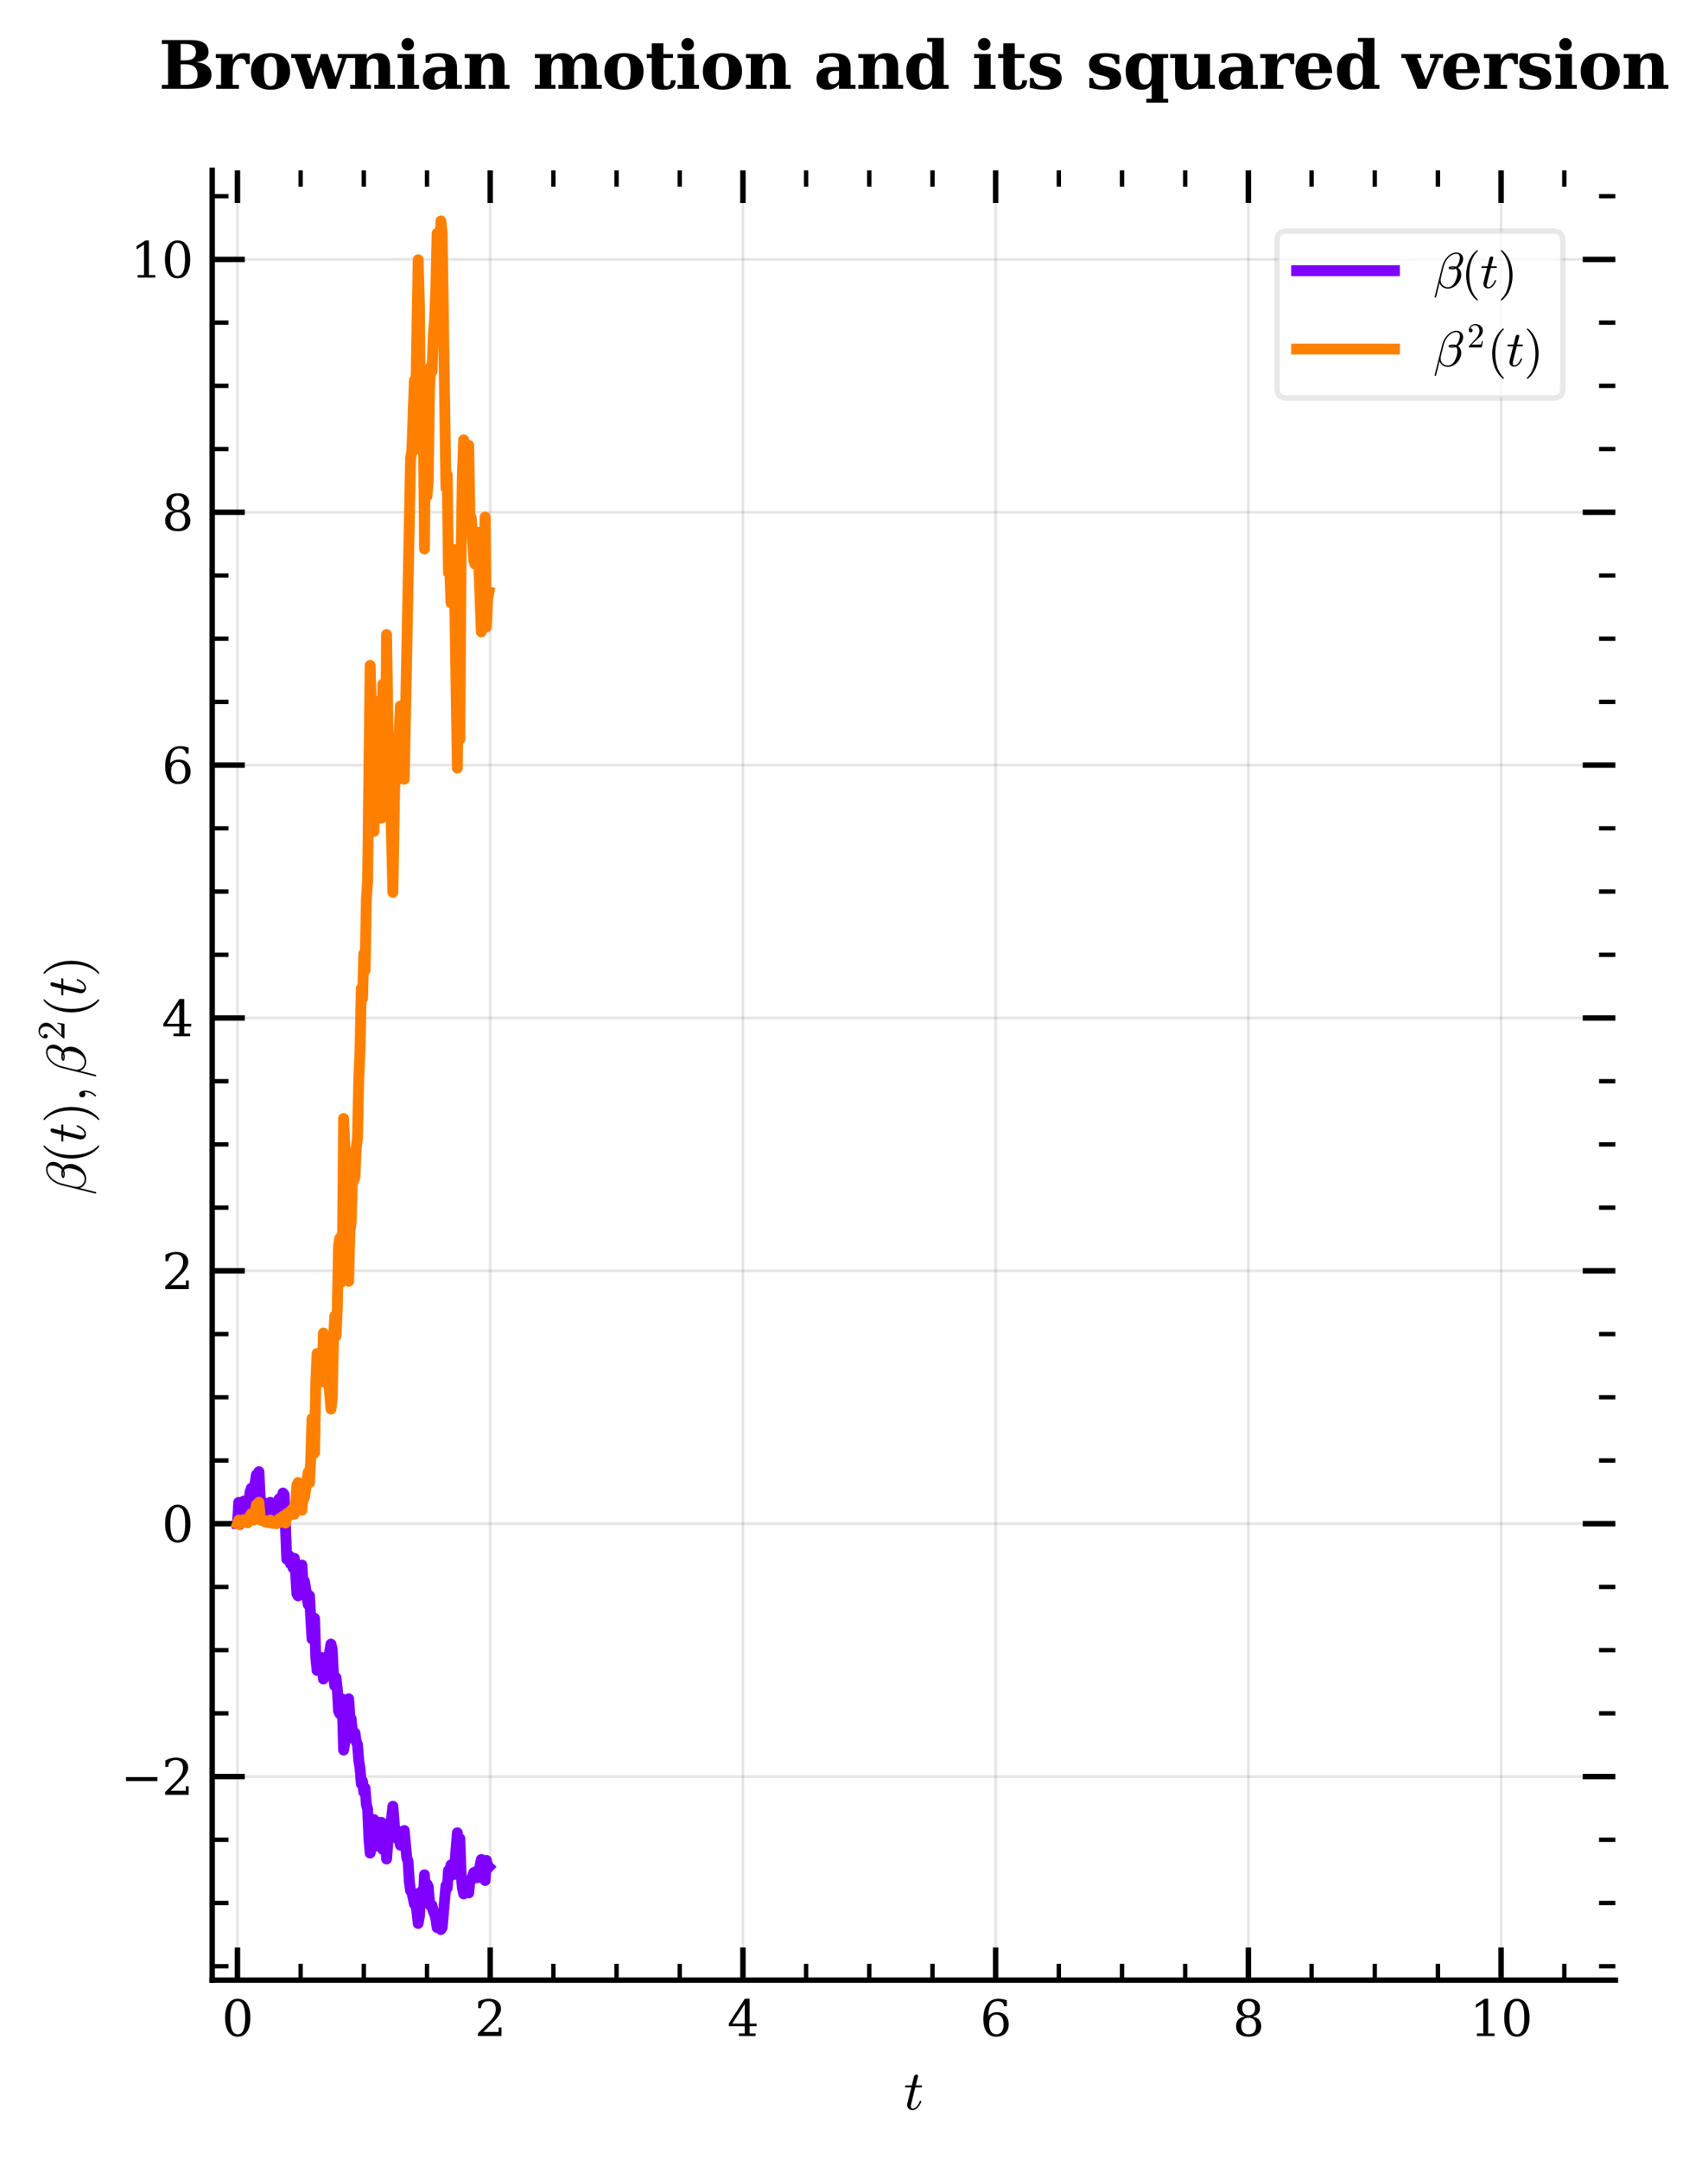 <?xml version="1.0" encoding="utf-8" standalone="no"?>
<!DOCTYPE svg PUBLIC "-//W3C//DTD SVG 1.1//EN"
  "http://www.w3.org/Graphics/SVG/1.1/DTD/svg11.dtd">
<svg xmlns:xlink="http://www.w3.org/1999/xlink" width="314.099pt" height="397.047pt" viewBox="0 0 314.099 397.047" xmlns="http://www.w3.org/2000/svg" version="1.1">
<style>/* === RDF autogenerated palette === */
:root {
    --axis-color: #000;
    --grid-stroke: rgba(0,0,0,0.2);
    --plot3d-stroke: rgba(0,0,0,0.3);
    --plot3d-grid: rgba(0,0,0,0.2);
}
@media (prefers-color-scheme: dark) {
    :root {
        --axis-color: #fff;
        --grid-stroke: rgba(255,255,255,0.2);
        --plot3d-stroke: rgba(255,255,255,0.3);
        --plot3d-grid: rgba(255,255,255,0.2);
    }
}

/* Light‑mode palette */
.c1 { fill:#FF0001; stroke:#FF0001; }.c2 { fill:#00FF02; stroke:#00FF02; }.c3 { fill:#0000FF; stroke:#0000FF; }.c4 { fill:#FF00FF; stroke:#FF00FF; }.c5 { fill:#00FFFF; stroke:#00FFFF; }.c6 { fill:#FFFF00; stroke:#FFFF00; }.c7 { fill:#FF8000; stroke:#FF8000; }.c8 { fill:#8000FF; stroke:#8000FF; }.octonary { fill:#bcbd22; stroke:#bcbd22; }.primary { fill:#d62728; stroke:#d62728; }.quaternary { fill:#9467bd; stroke:#9467bd; }.quinary { fill:#8c564b; stroke:#8c564b; }.secondary { fill:#2ca02c; stroke:#2ca02c; }.senary { fill:#e377c2; stroke:#e377c2; }.septenary { fill:#7f7f7f; stroke:#7f7f7f; }.tertiary { fill:#1f77b4; stroke:#1f77b4; }

/* Dark overrides */
@media (prefers-color-scheme: dark) {
    .c1 { fill:#FF0001; stroke:#FF0001; }.c2 { fill:#00FF02; stroke:#00FF02; }.c3 { fill:#0000FF; stroke:#0000FF; }.c4 { fill:#FF00FF; stroke:#FF00FF; }.c5 { fill:#00FFFF; stroke:#00FFFF; }.c6 { fill:#FFFF00; stroke:#FFFF00; }.c7 { fill:#FF8000; stroke:#FF8000; }.c8 { fill:#8000FF; stroke:#8000FF; }.octonary { fill:#E6DB74; stroke:#E6DB74; }.primary { fill:#FF4A98; stroke:#FF4A98; }.quaternary { fill:#B4A0FF; stroke:#B4A0FF; }.quinary { fill:#FFB86B; stroke:#FFB86B; }.secondary { fill:#0AFAFA; stroke:#0AFAFA; }.senary { fill:#FF79C6; stroke:#FF79C6; }.septenary { fill:#CCCCCC; stroke:#CCCCCC; }.tertiary { fill:#7F83FF; stroke:#7F83FF; }
}/* Axis, ticks, legend */
text, .text { fill: #000 !important; stroke: none !important; }
.axis line, .axis path,
.tick line, .tick path,
path.domain,
line.grid { stroke: #000 !important; }
.legend text { fill: #000 !important; }

/* Patch paths that relied on currentColor */
.patch path[style*="stroke: currentColor"] { stroke: #000 !important; }

/* Legend background (first child of legend group) */
g.legend > g:first-child > path:first-child {
    fill: rgba(255,255,255,0.8) !important;
    stroke: rgba(0,0,0,0.1) !important;
}
@media (prefers-color-scheme: dark) {
    g.legend > g:first-child > path:first-child {
        fill: rgba(26,26,26,0.8) !important;
        stroke: rgba(255,255,255,0.1) !important;
    }
}

/* 3‑D specific rules */
.plot3d path, .plot3d polygon {
    stroke: rgba(0,0,0,0.3) !important;
}
.plot3d-grid line { stroke: rgba(0,0,0,0.2) !important; }
.plot3d-surface path[style*="fill:"] {
    fill-opacity: 0.9 !important;
}
@media (prefers-color-scheme: dark) {
    .plot3d-surface path[style*="fill:"] {
        fill-opacity: 0.95 !important;
        filter: saturate(1.2) !important;
    }
}</style>

 <defs>
  <style type="text/css">*{stroke-linejoin: round; stroke-linecap: butt}</style>
 </defs>
 <g id="figure_1">
  <g class="patch">
   <path d="M 0 397.047 
L 314.099 397.047 
L 314.099 0 
L 0 0 
L 0 397.047 
z
" style="fill: none"/>
  </g>
  <g id="axes_1">
   <g class="patch">
    <path d="M 39.02 363.958 
L 297.064 363.958 
L 297.064 31.318 
L 39.02 31.318 
L 39.02 363.958 
z
" style="fill: none"/>
   </g>
   <g class="axis">
    <g class="tick xtick">
     <g id="line2d_1">
      <path d="M 43.668 363.958 
L 43.668 31.318 
" clip-path="url(#pa46b816469)" style="fill: none; stroke: #d3d3d3; stroke-opacity: 0.1; stroke-width: 0.5; stroke-linecap: square"/>
     </g>
     <g id="line2d_2">
      <defs>
       <path id="m7cfc888b67" d="M 0 0 
L 0 -6 
" style="stroke: currentColor"/>
      </defs>
      <g>
       <use xlink:href="#m7cfc888b67" x="43.668" y="363.958" style="stroke: currentColor"/>
      </g>
     </g>
     <g id="line2d_3">
      <defs>
       <path id="m13c2d5e4b8" d="M 0 0 
L 0 6 
" style="stroke: currentColor"/>
      </defs>
      <g>
       <use xlink:href="#m13c2d5e4b8" x="43.668" y="31.318" style="stroke: currentColor"/>
      </g>
     </g>
     <g id="text_1" class="text">
      <!-- $\mathdefault{0}$ -->
      <g transform="translate(40.788 374.297) scale(0.09 -0.09)">
       <defs>
        <path id="DejaVuSerif-30" d="M 2034 219 
Q 2513 219 2750 744 
Q 2988 1269 2988 2328 
Q 2988 3391 2750 3916 
Q 2513 4441 2034 4441 
Q 1556 4441 1318 3916 
Q 1081 3391 1081 2328 
Q 1081 1269 1318 744 
Q 1556 219 2034 219 
z
M 2034 -91 
Q 1275 -91 848 546 
Q 422 1184 422 2328 
Q 422 3475 848 4112 
Q 1275 4750 2034 4750 
Q 2797 4750 3222 4112 
Q 3647 3475 3647 2328 
Q 3647 1184 3222 546 
Q 2797 -91 2034 -91 
z
" transform="scale(0.016)"/>
       </defs>
       <use xlink:href="#DejaVuSerif-30" transform="translate(0 0.781)"/>
      </g>
     </g>
    </g>
    <g class="tick xtick">
     <g id="line2d_4">
      <path d="M 90.145 363.958 
L 90.145 31.318 
" clip-path="url(#pa46b816469)" style="fill: none; stroke: #d3d3d3; stroke-opacity: 0.1; stroke-width: 0.5; stroke-linecap: square"/>
     </g>
     <g id="line2d_5">
      <g>
       <use xlink:href="#m7cfc888b67" x="90.145" y="363.958" style="stroke: currentColor"/>
      </g>
     </g>
     <g id="line2d_6">
      <g>
       <use xlink:href="#m13c2d5e4b8" x="90.145" y="31.318" style="stroke: currentColor"/>
      </g>
     </g>
     <g id="text_2" class="text">
      <!-- $\mathdefault{2}$ -->
      <g transform="translate(87.265 374.297) scale(0.09 -0.09)">
       <defs>
        <path id="DejaVuSerif-32" d="M 819 3553 
L 469 3553 
L 469 4384 
Q 803 4563 1142 4656 
Q 1481 4750 1806 4750 
Q 2534 4750 2956 4397 
Q 3378 4044 3378 3438 
Q 3378 2753 2422 1800 
Q 2347 1728 2309 1691 
L 1131 513 
L 3078 513 
L 3078 1088 
L 3444 1088 
L 3444 0 
L 434 0 
L 434 341 
L 1850 1753 
Q 2319 2222 2519 2614 
Q 2719 3006 2719 3438 
Q 2719 3909 2473 4175 
Q 2228 4441 1797 4441 
Q 1350 4441 1106 4219 
Q 863 3997 819 3553 
z
" transform="scale(0.016)"/>
       </defs>
       <use xlink:href="#DejaVuSerif-32" transform="translate(0 0.781)"/>
      </g>
     </g>
    </g>
    <g class="tick xtick">
     <g id="line2d_7">
      <path d="M 136.622 363.958 
L 136.622 31.318 
" clip-path="url(#pa46b816469)" style="fill: none; stroke: #d3d3d3; stroke-opacity: 0.1; stroke-width: 0.5; stroke-linecap: square"/>
     </g>
     <g id="line2d_8">
      <g>
       <use xlink:href="#m7cfc888b67" x="136.622" y="363.958" style="stroke: currentColor"/>
      </g>
     </g>
     <g id="line2d_9">
      <g>
       <use xlink:href="#m13c2d5e4b8" x="136.622" y="31.318" style="stroke: currentColor"/>
      </g>
     </g>
     <g id="text_3" class="text">
      <!-- $\mathdefault{4}$ -->
      <g transform="translate(133.742 374.297) scale(0.09 -0.09)">
       <defs>
        <path id="DejaVuSerif-34" d="M 2234 1581 
L 2234 4063 
L 641 1581 
L 2234 1581 
z
M 3609 0 
L 1484 0 
L 1484 331 
L 2234 331 
L 2234 1247 
L 197 1247 
L 197 1588 
L 2241 4750 
L 2859 4750 
L 2859 1581 
L 3750 1581 
L 3750 1247 
L 2859 1247 
L 2859 331 
L 3609 331 
L 3609 0 
z
" transform="scale(0.016)"/>
       </defs>
       <use xlink:href="#DejaVuSerif-34" transform="translate(0 0.781)"/>
      </g>
     </g>
    </g>
    <g class="tick xtick">
     <g id="line2d_10">
      <path d="M 183.099 363.958 
L 183.099 31.318 
" clip-path="url(#pa46b816469)" style="fill: none; stroke: #d3d3d3; stroke-opacity: 0.1; stroke-width: 0.5; stroke-linecap: square"/>
     </g>
     <g id="line2d_11">
      <g>
       <use xlink:href="#m7cfc888b67" x="183.099" y="363.958" style="stroke: currentColor"/>
      </g>
     </g>
     <g id="line2d_12">
      <g>
       <use xlink:href="#m13c2d5e4b8" x="183.099" y="31.318" style="stroke: currentColor"/>
      </g>
     </g>
     <g id="text_4" class="text">
      <!-- $\mathdefault{6}$ -->
      <g transform="translate(180.219 374.297) scale(0.09 -0.09)">
       <defs>
        <path id="DejaVuSerif-36" d="M 2094 219 
Q 2534 219 2771 542 
Q 3009 866 3009 1472 
Q 3009 2078 2771 2401 
Q 2534 2725 2094 2725 
Q 1647 2725 1412 2412 
Q 1178 2100 1178 1509 
Q 1178 888 1415 553 
Q 1653 219 2094 219 
z
M 1075 2569 
Q 1288 2803 1556 2918 
Q 1825 3034 2163 3034 
Q 2859 3034 3264 2615 
Q 3669 2197 3669 1472 
Q 3669 763 3233 336 
Q 2797 -91 2069 -91 
Q 1278 -91 853 498 
Q 428 1088 428 2181 
Q 428 3406 931 4078 
Q 1434 4750 2350 4750 
Q 2597 4750 2869 4703 
Q 3141 4656 3425 4563 
L 3425 3794 
L 3072 3794 
Q 3034 4109 2831 4275 
Q 2628 4441 2284 4441 
Q 1678 4441 1381 3981 
Q 1084 3522 1075 2569 
z
" transform="scale(0.016)"/>
       </defs>
       <use xlink:href="#DejaVuSerif-36" transform="translate(0 0.781)"/>
      </g>
     </g>
    </g>
    <g class="tick xtick">
     <g id="line2d_13">
      <path d="M 229.576 363.958 
L 229.576 31.318 
" clip-path="url(#pa46b816469)" style="fill: none; stroke: #d3d3d3; stroke-opacity: 0.1; stroke-width: 0.5; stroke-linecap: square"/>
     </g>
     <g id="line2d_14">
      <g>
       <use xlink:href="#m7cfc888b67" x="229.576" y="363.958" style="stroke: currentColor"/>
      </g>
     </g>
     <g id="line2d_15">
      <g>
       <use xlink:href="#m13c2d5e4b8" x="229.576" y="31.318" style="stroke: currentColor"/>
      </g>
     </g>
     <g id="text_5" class="text">
      <!-- $\mathdefault{8}$ -->
      <g transform="translate(226.696 374.297) scale(0.09 -0.09)">
       <defs>
        <path id="DejaVuSerif-38" d="M 2981 1275 
Q 2981 1775 2732 2051 
Q 2484 2328 2034 2328 
Q 1584 2328 1336 2051 
Q 1088 1775 1088 1275 
Q 1088 772 1336 495 
Q 1584 219 2034 219 
Q 2484 219 2732 495 
Q 2981 772 2981 1275 
z
M 2853 3541 
Q 2853 3966 2637 4203 
Q 2422 4441 2034 4441 
Q 1650 4441 1433 4203 
Q 1216 3966 1216 3541 
Q 1216 3113 1433 2875 
Q 1650 2638 2034 2638 
Q 2422 2638 2637 2875 
Q 2853 3113 2853 3541 
z
M 2516 2484 
Q 3047 2413 3344 2092 
Q 3641 1772 3641 1275 
Q 3641 619 3225 264 
Q 2809 -91 2034 -91 
Q 1263 -91 845 264 
Q 428 619 428 1275 
Q 428 1772 725 2092 
Q 1022 2413 1556 2484 
Q 1084 2569 832 2842 
Q 581 3116 581 3541 
Q 581 4103 968 4426 
Q 1356 4750 2034 4750 
Q 2713 4750 3100 4426 
Q 3488 4103 3488 3541 
Q 3488 3116 3236 2842 
Q 2984 2569 2516 2484 
z
" transform="scale(0.016)"/>
       </defs>
       <use xlink:href="#DejaVuSerif-38" transform="translate(0 0.781)"/>
      </g>
     </g>
    </g>
    <g class="tick xtick">
     <g id="line2d_16">
      <path d="M 276.053 363.958 
L 276.053 31.318 
" clip-path="url(#pa46b816469)" style="fill: none; stroke: #d3d3d3; stroke-opacity: 0.1; stroke-width: 0.5; stroke-linecap: square"/>
     </g>
     <g id="line2d_17">
      <g>
       <use xlink:href="#m7cfc888b67" x="276.053" y="363.958" style="stroke: currentColor"/>
      </g>
     </g>
     <g id="line2d_18">
      <g>
       <use xlink:href="#m13c2d5e4b8" x="276.053" y="31.318" style="stroke: currentColor"/>
      </g>
     </g>
     <g id="text_6" class="text">
      <!-- $\mathdefault{10}$ -->
      <g transform="translate(270.293 374.297) scale(0.09 -0.09)">
       <defs>
        <path id="DejaVuSerif-31" d="M 909 0 
L 909 331 
L 1722 331 
L 1722 4213 
L 781 3603 
L 781 4013 
L 1919 4750 
L 2350 4750 
L 2350 331 
L 3163 331 
L 3163 0 
L 909 0 
z
" transform="scale(0.016)"/>
       </defs>
       <use xlink:href="#DejaVuSerif-31" transform="translate(0 0.781)"/>
       <use xlink:href="#DejaVuSerif-30" transform="translate(63.623 0.781)"/>
      </g>
     </g>
    </g>
    <g class="tick xtick">
     <g id="line2d_19">
      <defs>
       <path id="mec2935ae43" d="M 0 0 
L 0 -3 
" style="stroke: currentColor; stroke-width: 0.8"/>
      </defs>
      <g>
       <use xlink:href="#mec2935ae43" x="55.287" y="363.958" style="stroke: currentColor; stroke-width: 0.8"/>
      </g>
     </g>
     <g id="line2d_20">
      <defs>
       <path id="md5099d86d7" d="M 0 0 
L 0 3 
" style="stroke: currentColor; stroke-width: 0.8"/>
      </defs>
      <g>
       <use xlink:href="#md5099d86d7" x="55.287" y="31.318" style="stroke: currentColor; stroke-width: 0.8"/>
      </g>
     </g>
    </g>
    <g class="tick xtick">
     <g id="line2d_21">
      <g>
       <use xlink:href="#mec2935ae43" x="66.906" y="363.958" style="stroke: currentColor; stroke-width: 0.8"/>
      </g>
     </g>
     <g id="line2d_22">
      <g>
       <use xlink:href="#md5099d86d7" x="66.906" y="31.318" style="stroke: currentColor; stroke-width: 0.8"/>
      </g>
     </g>
    </g>
    <g class="tick xtick">
     <g id="line2d_23">
      <g>
       <use xlink:href="#mec2935ae43" x="78.526" y="363.958" style="stroke: currentColor; stroke-width: 0.8"/>
      </g>
     </g>
     <g id="line2d_24">
      <g>
       <use xlink:href="#md5099d86d7" x="78.526" y="31.318" style="stroke: currentColor; stroke-width: 0.8"/>
      </g>
     </g>
    </g>
    <g class="tick xtick">
     <g id="line2d_25">
      <g>
       <use xlink:href="#mec2935ae43" x="101.764" y="363.958" style="stroke: currentColor; stroke-width: 0.8"/>
      </g>
     </g>
     <g id="line2d_26">
      <g>
       <use xlink:href="#md5099d86d7" x="101.764" y="31.318" style="stroke: currentColor; stroke-width: 0.8"/>
      </g>
     </g>
    </g>
    <g class="tick xtick">
     <g id="line2d_27">
      <g>
       <use xlink:href="#mec2935ae43" x="113.383" y="363.958" style="stroke: currentColor; stroke-width: 0.8"/>
      </g>
     </g>
     <g id="line2d_28">
      <g>
       <use xlink:href="#md5099d86d7" x="113.383" y="31.318" style="stroke: currentColor; stroke-width: 0.8"/>
      </g>
     </g>
    </g>
    <g class="tick xtick">
     <g id="line2d_29">
      <g>
       <use xlink:href="#mec2935ae43" x="125.003" y="363.958" style="stroke: currentColor; stroke-width: 0.8"/>
      </g>
     </g>
     <g id="line2d_30">
      <g>
       <use xlink:href="#md5099d86d7" x="125.003" y="31.318" style="stroke: currentColor; stroke-width: 0.8"/>
      </g>
     </g>
    </g>
    <g class="tick xtick">
     <g id="line2d_31">
      <g>
       <use xlink:href="#mec2935ae43" x="148.241" y="363.958" style="stroke: currentColor; stroke-width: 0.8"/>
      </g>
     </g>
     <g id="line2d_32">
      <g>
       <use xlink:href="#md5099d86d7" x="148.241" y="31.318" style="stroke: currentColor; stroke-width: 0.8"/>
      </g>
     </g>
    </g>
    <g class="tick xtick">
     <g id="line2d_33">
      <g>
       <use xlink:href="#mec2935ae43" x="159.861" y="363.958" style="stroke: currentColor; stroke-width: 0.8"/>
      </g>
     </g>
     <g id="line2d_34">
      <g>
       <use xlink:href="#md5099d86d7" x="159.861" y="31.318" style="stroke: currentColor; stroke-width: 0.8"/>
      </g>
     </g>
    </g>
    <g class="tick xtick">
     <g id="line2d_35">
      <g>
       <use xlink:href="#mec2935ae43" x="171.48" y="363.958" style="stroke: currentColor; stroke-width: 0.8"/>
      </g>
     </g>
     <g id="line2d_36">
      <g>
       <use xlink:href="#md5099d86d7" x="171.48" y="31.318" style="stroke: currentColor; stroke-width: 0.8"/>
      </g>
     </g>
    </g>
    <g class="tick xtick">
     <g id="line2d_37">
      <g>
       <use xlink:href="#mec2935ae43" x="194.718" y="363.958" style="stroke: currentColor; stroke-width: 0.8"/>
      </g>
     </g>
     <g id="line2d_38">
      <g>
       <use xlink:href="#md5099d86d7" x="194.718" y="31.318" style="stroke: currentColor; stroke-width: 0.8"/>
      </g>
     </g>
    </g>
    <g class="tick xtick">
     <g id="line2d_39">
      <g>
       <use xlink:href="#mec2935ae43" x="206.338" y="363.958" style="stroke: currentColor; stroke-width: 0.8"/>
      </g>
     </g>
     <g id="line2d_40">
      <g>
       <use xlink:href="#md5099d86d7" x="206.338" y="31.318" style="stroke: currentColor; stroke-width: 0.8"/>
      </g>
     </g>
    </g>
    <g class="tick xtick">
     <g id="line2d_41">
      <g>
       <use xlink:href="#mec2935ae43" x="217.957" y="363.958" style="stroke: currentColor; stroke-width: 0.8"/>
      </g>
     </g>
     <g id="line2d_42">
      <g>
       <use xlink:href="#md5099d86d7" x="217.957" y="31.318" style="stroke: currentColor; stroke-width: 0.8"/>
      </g>
     </g>
    </g>
    <g class="tick xtick">
     <g id="line2d_43">
      <g>
       <use xlink:href="#mec2935ae43" x="241.196" y="363.958" style="stroke: currentColor; stroke-width: 0.8"/>
      </g>
     </g>
     <g id="line2d_44">
      <g>
       <use xlink:href="#md5099d86d7" x="241.196" y="31.318" style="stroke: currentColor; stroke-width: 0.8"/>
      </g>
     </g>
    </g>
    <g class="tick xtick">
     <g id="line2d_45">
      <g>
       <use xlink:href="#mec2935ae43" x="252.815" y="363.958" style="stroke: currentColor; stroke-width: 0.8"/>
      </g>
     </g>
     <g id="line2d_46">
      <g>
       <use xlink:href="#md5099d86d7" x="252.815" y="31.318" style="stroke: currentColor; stroke-width: 0.8"/>
      </g>
     </g>
    </g>
    <g class="tick xtick">
     <g id="line2d_47">
      <g>
       <use xlink:href="#mec2935ae43" x="264.434" y="363.958" style="stroke: currentColor; stroke-width: 0.8"/>
      </g>
     </g>
     <g id="line2d_48">
      <g>
       <use xlink:href="#md5099d86d7" x="264.434" y="31.318" style="stroke: currentColor; stroke-width: 0.8"/>
      </g>
     </g>
    </g>
    <g class="tick xtick">
     <g id="line2d_49">
      <g>
       <use xlink:href="#mec2935ae43" x="287.673" y="363.958" style="stroke: currentColor; stroke-width: 0.8"/>
      </g>
     </g>
     <g id="line2d_50">
      <g>
       <use xlink:href="#md5099d86d7" x="287.673" y="31.318" style="stroke: currentColor; stroke-width: 0.8"/>
      </g>
     </g>
    </g>
    <g id="text_7" class="text">
     <!-- $t$ -->
     <g transform="translate(166.192 387.767) scale(0.1 -0.1)">
      <defs>
       <path id="Cmmi10-74" d="M 397 519 
Q 397 613 416 697 
L 878 2534 
L 206 2534 
Q 141 2534 141 2619 
Q 166 2759 225 2759 
L 934 2759 
L 1191 3803 
Q 1216 3888 1291 3947 
Q 1366 4006 1459 4006 
Q 1541 4006 1595 3957 
Q 1650 3909 1650 3828 
Q 1650 3809 1648 3798 
Q 1647 3788 1644 3775 
L 1388 2759 
L 2047 2759 
Q 2113 2759 2113 2675 
Q 2109 2659 2100 2621 
Q 2091 2584 2075 2559 
Q 2059 2534 2028 2534 
L 1331 2534 
L 872 684 
Q 825 503 825 372 
Q 825 97 1013 97 
Q 1294 97 1511 361 
Q 1728 625 1844 941 
Q 1869 978 1894 978 
L 1972 978 
Q 1997 978 2012 961 
Q 2028 944 2028 922 
Q 2028 909 2022 903 
Q 1881 516 1612 222 
Q 1344 -72 997 -72 
Q 744 -72 570 93 
Q 397 259 397 519 
z
" transform="scale(0.016)"/>
      </defs>
      <use xlink:href="#Cmmi10-74" transform="translate(0 0.406)"/>
     </g>
    </g>
   </g>
   <g class="axis">
    <g class="tick ytick">
     <g id="line2d_51">
      <path d="M 39.02 326.544 
L 297.064 326.544 
" clip-path="url(#pa46b816469)" style="fill: none; stroke: #d3d3d3; stroke-opacity: 0.1; stroke-width: 0.5; stroke-linecap: square"/>
     </g>
     <g id="line2d_52">
      <defs>
       <path id="mcf734b2e97" d="M 0 0 
L 6 0 
" style="stroke: currentColor"/>
      </defs>
      <g>
       <use xlink:href="#mcf734b2e97" x="39.02" y="326.544" style="stroke: currentColor"/>
      </g>
     </g>
     <g id="line2d_53">
      <defs>
       <path id="md96ed8a7ec" d="M 0 0 
L -6 0 
" style="stroke: currentColor"/>
      </defs>
      <g>
       <use xlink:href="#md96ed8a7ec" x="297.064" y="326.544" style="stroke: currentColor"/>
      </g>
     </g>
     <g id="text_8" class="text">
      <!-- $\mathdefault{−2}$ -->
      <g transform="translate(22.2 329.963) scale(0.09 -0.09)">
       <defs>
        <path id="DejaVuSerif-2212" d="M 678 2259 
L 4684 2259 
L 4684 1753 
L 678 1753 
L 678 2259 
z
" transform="scale(0.016)"/>
       </defs>
       <use xlink:href="#DejaVuSerif-2212" transform="translate(0 0.781)"/>
       <use xlink:href="#DejaVuSerif-32" transform="translate(83.789 0.781)"/>
      </g>
     </g>
    </g>
    <g class="tick ytick">
     <g id="line2d_54">
      <path d="M 39.02 280.067 
L 297.064 280.067 
" clip-path="url(#pa46b816469)" style="fill: none; stroke: #d3d3d3; stroke-opacity: 0.1; stroke-width: 0.5; stroke-linecap: square"/>
     </g>
     <g id="line2d_55">
      <g>
       <use xlink:href="#mcf734b2e97" x="39.02" y="280.067" style="stroke: currentColor"/>
      </g>
     </g>
     <g id="line2d_56">
      <g>
       <use xlink:href="#md96ed8a7ec" x="297.064" y="280.067" style="stroke: currentColor"/>
      </g>
     </g>
     <g id="text_9" class="text">
      <!-- $\mathdefault{0}$ -->
      <g transform="translate(29.76 283.486) scale(0.09 -0.09)">
       <use xlink:href="#DejaVuSerif-30" transform="translate(0 0.781)"/>
      </g>
     </g>
    </g>
    <g class="tick ytick">
     <g id="line2d_57">
      <path d="M 39.02 233.59 
L 297.064 233.59 
" clip-path="url(#pa46b816469)" style="fill: none; stroke: #d3d3d3; stroke-opacity: 0.1; stroke-width: 0.5; stroke-linecap: square"/>
     </g>
     <g id="line2d_58">
      <g>
       <use xlink:href="#mcf734b2e97" x="39.02" y="233.59" style="stroke: currentColor"/>
      </g>
     </g>
     <g id="line2d_59">
      <g>
       <use xlink:href="#md96ed8a7ec" x="297.064" y="233.59" style="stroke: currentColor"/>
      </g>
     </g>
     <g id="text_10" class="text">
      <!-- $\mathdefault{2}$ -->
      <g transform="translate(29.76 237.009) scale(0.09 -0.09)">
       <use xlink:href="#DejaVuSerif-32" transform="translate(0 0.781)"/>
      </g>
     </g>
    </g>
    <g class="tick ytick">
     <g id="line2d_60">
      <path d="M 39.02 187.113 
L 297.064 187.113 
" clip-path="url(#pa46b816469)" style="fill: none; stroke: #d3d3d3; stroke-opacity: 0.1; stroke-width: 0.5; stroke-linecap: square"/>
     </g>
     <g id="line2d_61">
      <g>
       <use xlink:href="#mcf734b2e97" x="39.02" y="187.113" style="stroke: currentColor"/>
      </g>
     </g>
     <g id="line2d_62">
      <g>
       <use xlink:href="#md96ed8a7ec" x="297.064" y="187.113" style="stroke: currentColor"/>
      </g>
     </g>
     <g id="text_11" class="text">
      <!-- $\mathdefault{4}$ -->
      <g transform="translate(29.76 190.532) scale(0.09 -0.09)">
       <use xlink:href="#DejaVuSerif-34" transform="translate(0 0.781)"/>
      </g>
     </g>
    </g>
    <g class="tick ytick">
     <g id="line2d_63">
      <path d="M 39.02 140.635 
L 297.064 140.635 
" clip-path="url(#pa46b816469)" style="fill: none; stroke: #d3d3d3; stroke-opacity: 0.1; stroke-width: 0.5; stroke-linecap: square"/>
     </g>
     <g id="line2d_64">
      <g>
       <use xlink:href="#mcf734b2e97" x="39.02" y="140.635" style="stroke: currentColor"/>
      </g>
     </g>
     <g id="line2d_65">
      <g>
       <use xlink:href="#md96ed8a7ec" x="297.064" y="140.635" style="stroke: currentColor"/>
      </g>
     </g>
     <g id="text_12" class="text">
      <!-- $\mathdefault{6}$ -->
      <g transform="translate(29.76 144.055) scale(0.09 -0.09)">
       <use xlink:href="#DejaVuSerif-36" transform="translate(0 0.781)"/>
      </g>
     </g>
    </g>
    <g class="tick ytick">
     <g id="line2d_66">
      <path d="M 39.02 94.158 
L 297.064 94.158 
" clip-path="url(#pa46b816469)" style="fill: none; stroke: #d3d3d3; stroke-opacity: 0.1; stroke-width: 0.5; stroke-linecap: square"/>
     </g>
     <g id="line2d_67">
      <g>
       <use xlink:href="#mcf734b2e97" x="39.02" y="94.158" style="stroke: currentColor"/>
      </g>
     </g>
     <g id="line2d_68">
      <g>
       <use xlink:href="#md96ed8a7ec" x="297.064" y="94.158" style="stroke: currentColor"/>
      </g>
     </g>
     <g id="text_13" class="text">
      <!-- $\mathdefault{8}$ -->
      <g transform="translate(29.76 97.578) scale(0.09 -0.09)">
       <use xlink:href="#DejaVuSerif-38" transform="translate(0 0.781)"/>
      </g>
     </g>
    </g>
    <g class="tick ytick">
     <g id="line2d_69">
      <path d="M 39.02 47.681 
L 297.064 47.681 
" clip-path="url(#pa46b816469)" style="fill: none; stroke: #d3d3d3; stroke-opacity: 0.1; stroke-width: 0.5; stroke-linecap: square"/>
     </g>
     <g id="line2d_70">
      <g>
       <use xlink:href="#mcf734b2e97" x="39.02" y="47.681" style="stroke: currentColor"/>
      </g>
     </g>
     <g id="line2d_71">
      <g>
       <use xlink:href="#md96ed8a7ec" x="297.064" y="47.681" style="stroke: currentColor"/>
      </g>
     </g>
     <g id="text_14" class="text">
      <!-- $\mathdefault{10}$ -->
      <g transform="translate(24 51.1) scale(0.09 -0.09)">
       <use xlink:href="#DejaVuSerif-31" transform="translate(0 0.781)"/>
       <use xlink:href="#DejaVuSerif-30" transform="translate(63.623 0.781)"/>
      </g>
     </g>
    </g>
    <g class="tick ytick">
     <g id="line2d_72">
      <defs>
       <path id="mbd66fabdb2" d="M 0 0 
L 3 0 
" style="stroke: currentColor; stroke-width: 0.8"/>
      </defs>
      <g>
       <use xlink:href="#mbd66fabdb2" x="39.02" y="361.402" style="stroke: currentColor; stroke-width: 0.8"/>
      </g>
     </g>
     <g id="line2d_73">
      <defs>
       <path id="m57ee2d101c" d="M 0 0 
L -3 0 
" style="stroke: currentColor; stroke-width: 0.8"/>
      </defs>
      <g>
       <use xlink:href="#m57ee2d101c" x="297.064" y="361.402" style="stroke: currentColor; stroke-width: 0.8"/>
      </g>
     </g>
    </g>
    <g class="tick ytick">
     <g id="line2d_74">
      <g>
       <use xlink:href="#mbd66fabdb2" x="39.02" y="349.782" style="stroke: currentColor; stroke-width: 0.8"/>
      </g>
     </g>
     <g id="line2d_75">
      <g>
       <use xlink:href="#m57ee2d101c" x="297.064" y="349.782" style="stroke: currentColor; stroke-width: 0.8"/>
      </g>
     </g>
    </g>
    <g class="tick ytick">
     <g id="line2d_76">
      <g>
       <use xlink:href="#mbd66fabdb2" x="39.02" y="338.163" style="stroke: currentColor; stroke-width: 0.8"/>
      </g>
     </g>
     <g id="line2d_77">
      <g>
       <use xlink:href="#m57ee2d101c" x="297.064" y="338.163" style="stroke: currentColor; stroke-width: 0.8"/>
      </g>
     </g>
    </g>
    <g class="tick ytick">
     <g id="line2d_78">
      <g>
       <use xlink:href="#mbd66fabdb2" x="39.02" y="314.925" style="stroke: currentColor; stroke-width: 0.8"/>
      </g>
     </g>
     <g id="line2d_79">
      <g>
       <use xlink:href="#m57ee2d101c" x="297.064" y="314.925" style="stroke: currentColor; stroke-width: 0.8"/>
      </g>
     </g>
    </g>
    <g class="tick ytick">
     <g id="line2d_80">
      <g>
       <use xlink:href="#mbd66fabdb2" x="39.02" y="303.305" style="stroke: currentColor; stroke-width: 0.8"/>
      </g>
     </g>
     <g id="line2d_81">
      <g>
       <use xlink:href="#m57ee2d101c" x="297.064" y="303.305" style="stroke: currentColor; stroke-width: 0.8"/>
      </g>
     </g>
    </g>
    <g class="tick ytick">
     <g id="line2d_82">
      <g>
       <use xlink:href="#mbd66fabdb2" x="39.02" y="291.686" style="stroke: currentColor; stroke-width: 0.8"/>
      </g>
     </g>
     <g id="line2d_83">
      <g>
       <use xlink:href="#m57ee2d101c" x="297.064" y="291.686" style="stroke: currentColor; stroke-width: 0.8"/>
      </g>
     </g>
    </g>
    <g class="tick ytick">
     <g id="line2d_84">
      <g>
       <use xlink:href="#mbd66fabdb2" x="39.02" y="268.448" style="stroke: currentColor; stroke-width: 0.8"/>
      </g>
     </g>
     <g id="line2d_85">
      <g>
       <use xlink:href="#m57ee2d101c" x="297.064" y="268.448" style="stroke: currentColor; stroke-width: 0.8"/>
      </g>
     </g>
    </g>
    <g class="tick ytick">
     <g id="line2d_86">
      <g>
       <use xlink:href="#mbd66fabdb2" x="39.02" y="256.828" style="stroke: currentColor; stroke-width: 0.8"/>
      </g>
     </g>
     <g id="line2d_87">
      <g>
       <use xlink:href="#m57ee2d101c" x="297.064" y="256.828" style="stroke: currentColor; stroke-width: 0.8"/>
      </g>
     </g>
    </g>
    <g class="tick ytick">
     <g id="line2d_88">
      <g>
       <use xlink:href="#mbd66fabdb2" x="39.02" y="245.209" style="stroke: currentColor; stroke-width: 0.8"/>
      </g>
     </g>
     <g id="line2d_89">
      <g>
       <use xlink:href="#m57ee2d101c" x="297.064" y="245.209" style="stroke: currentColor; stroke-width: 0.8"/>
      </g>
     </g>
    </g>
    <g class="tick ytick">
     <g id="line2d_90">
      <g>
       <use xlink:href="#mbd66fabdb2" x="39.02" y="221.97" style="stroke: currentColor; stroke-width: 0.8"/>
      </g>
     </g>
     <g id="line2d_91">
      <g>
       <use xlink:href="#m57ee2d101c" x="297.064" y="221.97" style="stroke: currentColor; stroke-width: 0.8"/>
      </g>
     </g>
    </g>
    <g class="tick ytick">
     <g id="line2d_92">
      <g>
       <use xlink:href="#mbd66fabdb2" x="39.02" y="210.351" style="stroke: currentColor; stroke-width: 0.8"/>
      </g>
     </g>
     <g id="line2d_93">
      <g>
       <use xlink:href="#m57ee2d101c" x="297.064" y="210.351" style="stroke: currentColor; stroke-width: 0.8"/>
      </g>
     </g>
    </g>
    <g class="tick ytick">
     <g id="line2d_94">
      <g>
       <use xlink:href="#mbd66fabdb2" x="39.02" y="198.732" style="stroke: currentColor; stroke-width: 0.8"/>
      </g>
     </g>
     <g id="line2d_95">
      <g>
       <use xlink:href="#m57ee2d101c" x="297.064" y="198.732" style="stroke: currentColor; stroke-width: 0.8"/>
      </g>
     </g>
    </g>
    <g class="tick ytick">
     <g id="line2d_96">
      <g>
       <use xlink:href="#mbd66fabdb2" x="39.02" y="175.493" style="stroke: currentColor; stroke-width: 0.8"/>
      </g>
     </g>
     <g id="line2d_97">
      <g>
       <use xlink:href="#m57ee2d101c" x="297.064" y="175.493" style="stroke: currentColor; stroke-width: 0.8"/>
      </g>
     </g>
    </g>
    <g class="tick ytick">
     <g id="line2d_98">
      <g>
       <use xlink:href="#mbd66fabdb2" x="39.02" y="163.874" style="stroke: currentColor; stroke-width: 0.8"/>
      </g>
     </g>
     <g id="line2d_99">
      <g>
       <use xlink:href="#m57ee2d101c" x="297.064" y="163.874" style="stroke: currentColor; stroke-width: 0.8"/>
      </g>
     </g>
    </g>
    <g class="tick ytick">
     <g id="line2d_100">
      <g>
       <use xlink:href="#mbd66fabdb2" x="39.02" y="152.255" style="stroke: currentColor; stroke-width: 0.8"/>
      </g>
     </g>
     <g id="line2d_101">
      <g>
       <use xlink:href="#m57ee2d101c" x="297.064" y="152.255" style="stroke: currentColor; stroke-width: 0.8"/>
      </g>
     </g>
    </g>
    <g class="tick ytick">
     <g id="line2d_102">
      <g>
       <use xlink:href="#mbd66fabdb2" x="39.02" y="129.016" style="stroke: currentColor; stroke-width: 0.8"/>
      </g>
     </g>
     <g id="line2d_103">
      <g>
       <use xlink:href="#m57ee2d101c" x="297.064" y="129.016" style="stroke: currentColor; stroke-width: 0.8"/>
      </g>
     </g>
    </g>
    <g class="tick ytick">
     <g id="line2d_104">
      <g>
       <use xlink:href="#mbd66fabdb2" x="39.02" y="117.397" style="stroke: currentColor; stroke-width: 0.8"/>
      </g>
     </g>
     <g id="line2d_105">
      <g>
       <use xlink:href="#m57ee2d101c" x="297.064" y="117.397" style="stroke: currentColor; stroke-width: 0.8"/>
      </g>
     </g>
    </g>
    <g class="tick ytick">
     <g id="line2d_106">
      <g>
       <use xlink:href="#mbd66fabdb2" x="39.02" y="105.778" style="stroke: currentColor; stroke-width: 0.8"/>
      </g>
     </g>
     <g id="line2d_107">
      <g>
       <use xlink:href="#m57ee2d101c" x="297.064" y="105.778" style="stroke: currentColor; stroke-width: 0.8"/>
      </g>
     </g>
    </g>
    <g class="tick ytick">
     <g id="line2d_108">
      <g>
       <use xlink:href="#mbd66fabdb2" x="39.02" y="82.539" style="stroke: currentColor; stroke-width: 0.8"/>
      </g>
     </g>
     <g id="line2d_109">
      <g>
       <use xlink:href="#m57ee2d101c" x="297.064" y="82.539" style="stroke: currentColor; stroke-width: 0.8"/>
      </g>
     </g>
    </g>
    <g class="tick ytick">
     <g id="line2d_110">
      <g>
       <use xlink:href="#mbd66fabdb2" x="39.02" y="70.92" style="stroke: currentColor; stroke-width: 0.8"/>
      </g>
     </g>
     <g id="line2d_111">
      <g>
       <use xlink:href="#m57ee2d101c" x="297.064" y="70.92" style="stroke: currentColor; stroke-width: 0.8"/>
      </g>
     </g>
    </g>
    <g class="tick ytick">
     <g id="line2d_112">
      <g>
       <use xlink:href="#mbd66fabdb2" x="39.02" y="59.3" style="stroke: currentColor; stroke-width: 0.8"/>
      </g>
     </g>
     <g id="line2d_113">
      <g>
       <use xlink:href="#m57ee2d101c" x="297.064" y="59.3" style="stroke: currentColor; stroke-width: 0.8"/>
      </g>
     </g>
    </g>
    <g class="tick ytick">
     <g id="line2d_114">
      <g>
       <use xlink:href="#mbd66fabdb2" x="39.02" y="36.062" style="stroke: currentColor; stroke-width: 0.8"/>
      </g>
     </g>
     <g id="line2d_115">
      <g>
       <use xlink:href="#m57ee2d101c" x="297.064" y="36.062" style="stroke: currentColor; stroke-width: 0.8"/>
      </g>
     </g>
    </g>
    <g id="text_15" class="text">
     <!-- $\beta(t), \beta^2(t)$ -->
     <g transform="translate(15.7 219.588) rotate(-90) scale(0.1 -0.1)">
      <defs>
       <path id="Cmmi10-af" d="M 172 -1241 
Q 153 -1241 137 -1219 
Q 122 -1197 122 -1178 
L 1106 2778 
Q 1191 3097 1353 3397 
Q 1516 3697 1761 3955 
Q 2006 4213 2300 4363 
Q 2594 4513 2925 4513 
Q 3163 4513 3355 4408 
Q 3547 4303 3658 4114 
Q 3769 3925 3769 3688 
Q 3769 3459 3681 3251 
Q 3594 3044 3437 2864 
Q 3281 2684 3103 2572 
Q 3206 2506 3287 2404 
Q 3369 2303 3419 2192 
Q 3469 2081 3497 1945 
Q 3525 1809 3525 1691 
Q 3525 1363 3384 1044 
Q 3244 725 3001 465 
Q 2759 206 2446 54 
Q 2134 -97 1806 -97 
Q 1447 -97 1159 100 
Q 872 297 763 634 
L 300 -1203 
Q 300 -1241 250 -1241 
L 172 -1241 
z
M 1819 78 
Q 2106 78 2339 267 
Q 2572 456 2723 742 
Q 2875 1028 2954 1348 
Q 3034 1669 3034 1931 
Q 3034 2256 2847 2444 
Q 2628 2363 2419 2363 
Q 1913 2363 1913 2534 
Q 1913 2759 2491 2759 
Q 2697 2759 2869 2694 
Q 3006 2800 3118 3006 
Q 3231 3213 3289 3438 
Q 3347 3663 3347 3859 
Q 3347 4069 3236 4208 
Q 3125 4347 2913 4347 
Q 2522 4347 2186 4106 
Q 1850 3866 1619 3498 
Q 1388 3131 1288 2741 
L 934 1325 
Q 900 1178 891 997 
Q 891 597 1153 337 
Q 1416 78 1819 78 
z
M 2106 2553 
Q 2203 2528 2425 2528 
Q 2534 2528 2644 2566 
Q 2638 2572 2619 2572 
Q 2550 2591 2472 2591 
Q 2181 2591 2106 2553 
z
" transform="scale(0.016)"/>
       <path id="Cmr10-28" d="M 1984 -1588 
Q 1628 -1306 1370 -942 
Q 1113 -578 948 -165 
Q 784 247 703 697 
Q 622 1147 622 1600 
Q 622 2059 703 2509 
Q 784 2959 951 3375 
Q 1119 3791 1378 4153 
Q 1638 4516 1984 4788 
Q 1984 4800 2016 4800 
L 2075 4800 
Q 2094 4800 2109 4783 
Q 2125 4766 2125 4744 
Q 2125 4716 2113 4703 
Q 1800 4397 1592 4047 
Q 1384 3697 1257 3301 
Q 1131 2906 1075 2482 
Q 1019 2059 1019 1600 
Q 1019 -434 2106 -1491 
Q 2125 -1509 2125 -1544 
Q 2125 -1559 2108 -1579 
Q 2091 -1600 2075 -1600 
L 2016 -1600 
Q 1984 -1600 1984 -1588 
z
" transform="scale(0.016)"/>
       <path id="Cmr10-29" d="M 416 -1600 
Q 359 -1600 359 -1544 
Q 359 -1516 372 -1503 
Q 1466 -434 1466 1600 
Q 1466 3634 384 4691 
Q 359 4706 359 4744 
Q 359 4766 376 4783 
Q 394 4800 416 4800 
L 475 4800 
Q 494 4800 506 4788 
Q 966 4425 1272 3906 
Q 1578 3388 1720 2800 
Q 1863 2213 1863 1600 
Q 1863 1147 1786 708 
Q 1709 269 1542 -157 
Q 1375 -584 1119 -945 
Q 863 -1306 506 -1588 
Q 494 -1600 475 -1600 
L 416 -1600 
z
" transform="scale(0.016)"/>
       <path id="Cmmi10-3b" d="M 634 -1153 
Q 634 -1125 659 -1100 
Q 891 -878 1019 -587 
Q 1147 -297 1147 25 
L 1147 103 
Q 1044 0 891 0 
Q 744 0 641 103 
Q 538 206 538 353 
Q 538 503 641 603 
Q 744 703 891 703 
Q 1119 703 1216 492 
Q 1313 281 1313 25 
Q 1313 -331 1170 -651 
Q 1028 -972 769 -1228 
Q 744 -1241 728 -1241 
Q 697 -1241 665 -1212 
Q 634 -1184 634 -1153 
z
" transform="scale(0.016)"/>
       <path id="Cmr10-32" d="M 319 0 
L 319 172 
Q 319 188 331 206 
L 1325 1306 
Q 1550 1550 1690 1715 
Q 1831 1881 1968 2097 
Q 2106 2313 2186 2536 
Q 2266 2759 2266 3009 
Q 2266 3272 2169 3511 
Q 2072 3750 1880 3894 
Q 1688 4038 1416 4038 
Q 1138 4038 916 3870 
Q 694 3703 603 3438 
Q 628 3444 672 3444 
Q 816 3444 917 3347 
Q 1019 3250 1019 3097 
Q 1019 2950 917 2848 
Q 816 2747 672 2747 
Q 522 2747 420 2851 
Q 319 2956 319 3097 
Q 319 3338 409 3548 
Q 500 3759 670 3923 
Q 841 4088 1055 4175 
Q 1269 4263 1509 4263 
Q 1875 4263 2190 4108 
Q 2506 3953 2690 3670 
Q 2875 3388 2875 3009 
Q 2875 2731 2753 2481 
Q 2631 2231 2440 2026 
Q 2250 1822 1953 1562 
Q 1656 1303 1563 1216 
L 838 519 
L 1453 519 
Q 1906 519 2211 526 
Q 2516 534 2534 550 
Q 2609 631 2688 1141 
L 2875 1141 
L 2694 0 
L 319 0 
z
" transform="scale(0.016)"/>
      </defs>
      <use xlink:href="#Cmmi10-af" transform="translate(0 0.109)"/>
      <use xlink:href="#Cmr10-28" transform="translate(56.494 0.109)"/>
      <use xlink:href="#Cmmi10-74" transform="translate(95.312 0.109)"/>
      <use xlink:href="#Cmr10-29" transform="translate(131.396 0.109)"/>
      <use xlink:href="#Cmmi10-3b" transform="translate(170.215 0.109)"/>
      <use xlink:href="#Cmmi10-af" transform="translate(215.459 0.109)"/>
      <use xlink:href="#Cmr10-32" transform="translate(283.785 38.373) scale(0.7)"/>
      <use xlink:href="#Cmr10-28" transform="translate(325.163 0.109)"/>
      <use xlink:href="#Cmmi10-74" transform="translate(363.981 0.109)"/>
      <use xlink:href="#Cmr10-29" transform="translate(400.065 0.109)"/>
     </g>
    </g>
   </g>
   <g id="line2d_116">
    <path d="M 43.668 280.067 
L 43.9 276.15 
L 44.132 278.918 
L 44.365 277.766 
L 44.597 278.335 
L 44.83 275.908 
L 45.062 275.915 
L 45.527 278.15 
L 45.992 274.183 
L 46.224 273.531 
L 46.456 275.357 
L 46.689 276.096 
L 46.921 272.47 
L 47.153 271.076 
L 47.386 274.057 
L 47.618 270.501 
L 47.851 275.413 
L 48.083 276.328 
L 48.548 276.231 
L 48.78 277.37 
L 49.245 277.805 
L 49.477 276.457 
L 49.71 276.135 
L 49.942 278.564 
L 50.175 279.082 
L 50.407 278.852 
L 50.639 278.948 
L 50.872 279.482 
L 51.104 276.302 
L 51.336 275.471 
L 51.569 277.687 
L 52.034 274.432 
L 52.266 274.73 
L 52.731 286.584 
L 53.196 285.949 
L 53.428 287.439 
L 53.66 287.159 
L 53.893 288.195 
L 54.125 286.42 
L 54.357 288.982 
L 54.59 292.957 
L 54.822 293.334 
L 55.055 291.908 
L 55.519 287.661 
L 55.752 291.51 
L 55.984 290.622 
L 56.681 294.917 
L 56.914 293.296 
L 57.378 301.256 
L 57.843 297.443 
L 58.076 304.693 
L 58.308 307.034 
L 58.54 306.237 
L 58.773 306.922 
L 59.005 306.224 
L 59.238 304.672 
L 59.47 308.602 
L 59.702 305.961 
L 59.935 304.892 
L 60.167 306.242 
L 60.864 302.197 
L 61.097 303.186 
L 61.329 308.037 
L 61.561 309.847 
L 61.794 308.368 
L 62.026 310.372 
L 62.259 314.537 
L 62.491 314.997 
L 62.723 312.169 
L 62.956 313.702 
L 63.188 321.671 
L 63.42 320.156 
L 63.653 319.843 
L 63.885 318.069 
L 64.118 312.247 
L 64.35 315.437 
L 64.582 315.959 
L 64.815 318.524 
L 65.047 318.328 
L 65.28 318.552 
L 65.512 320.162 
L 65.744 320.647 
L 65.977 323.647 
L 66.209 325.034 
L 66.442 327.885 
L 66.674 327.429 
L 66.906 329.406 
L 67.139 328.679 
L 67.371 331.68 
L 67.603 332.487 
L 67.836 337.932 
L 68.068 340.615 
L 68.301 339.082 
L 68.765 334.442 
L 68.998 337.678 
L 69.23 339.332 
L 69.695 336.245 
L 69.927 334.96 
L 70.16 334.968 
L 70.392 339.947 
L 70.857 335.598 
L 71.089 341.695 
L 71.554 335.709 
L 71.786 336.14 
L 72.251 331.996 
L 72.716 337.762 
L 72.948 336.413 
L 73.413 338.258 
L 73.645 339.169 
L 73.878 338.431 
L 74.11 336.912 
L 74.343 336.46 
L 74.807 341.529 
L 75.04 342.077 
L 75.272 345.858 
L 75.505 347.529 
L 75.737 347.748 
L 76.202 349.96 
L 76.434 349.123 
L 76.899 353.542 
L 77.131 352.219 
L 77.364 347.78 
L 77.596 348.311 
L 77.828 349.169 
L 78.061 344.593 
L 78.293 349.699 
L 78.526 346.317 
L 78.758 346.787 
L 78.99 349.752 
L 79.223 350.375 
L 79.455 350.227 
L 79.687 351.333 
L 79.92 351.797 
L 80.152 352.685 
L 80.385 354.308 
L 80.617 352.579 
L 81.082 354.663 
L 81.314 354.288 
L 81.779 349.059 
L 82.011 346.573 
L 82.244 347.01 
L 82.476 343.797 
L 82.709 343.926 
L 82.941 342.78 
L 83.406 344.576 
L 83.638 342.76 
L 84.103 336.877 
L 84.335 340.591 
L 84.568 337.945 
L 84.8 344.395 
L 85.032 347.004 
L 85.265 348.109 
L 85.497 346.628 
L 85.73 346.019 
L 86.194 347.939 
L 86.427 345.554 
L 86.659 345.622 
L 87.124 344.203 
L 87.356 344.088 
L 87.589 344.451 
L 87.821 345.141 
L 88.518 341.784 
L 88.751 344.035 
L 88.983 344.111 
L 89.215 345.641 
L 89.448 341.952 
L 89.68 342.92 
L 89.912 343.148 
L 89.912 343.148 
" clip-path="url(#pa46b816469)" style="fill: none; stroke: #8000ff; stroke-width: 2; stroke-linecap: square"/>
   </g>
   <g id="line2d_117">
    <path d="M 43.668 280.067 
L 43.9 279.407 
L 44.132 280.01 
L 44.365 279.839 
L 44.597 279.938 
L 44.83 279.322 
L 45.062 279.325 
L 45.294 279.741 
L 45.527 279.909 
L 45.992 278.577 
L 46.224 278.229 
L 46.456 279.112 
L 46.689 279.388 
L 47.153 276.588 
L 47.386 278.513 
L 47.618 276.129 
L 47.851 279.135 
L 48.083 279.465 
L 48.548 279.434 
L 48.78 279.754 
L 49.245 279.847 
L 49.477 279.506 
L 49.71 279.402 
L 49.942 279.97 
L 50.407 280.003 
L 50.872 280.052 
L 51.336 279.158 
L 51.569 279.823 
L 52.034 278.7 
L 52.266 278.841 
L 52.498 279.944 
L 52.731 278.239 
L 53.196 278.578 
L 53.428 277.728 
L 53.66 277.902 
L 53.893 277.224 
L 54.125 278.33 
L 54.357 276.646 
L 54.59 272.917 
L 54.822 272.492 
L 55.055 274.033 
L 55.287 276.426 
L 55.519 277.585 
L 55.752 274.432 
L 55.984 275.273 
L 56.681 270.578 
L 56.914 272.536 
L 57.146 268.261 
L 57.378 260.745 
L 57.843 267.074 
L 58.076 253.97 
L 58.308 248.772 
L 58.54 250.596 
L 58.773 249.032 
L 59.005 250.625 
L 59.238 254.014 
L 59.47 245.027 
L 59.702 251.213 
L 59.935 253.546 
L 60.167 250.583 
L 60.864 258.991 
L 61.097 257.066 
L 61.329 246.402 
L 61.561 241.903 
L 61.794 245.599 
L 62.026 240.546 
L 62.259 228.937 
L 62.491 227.563 
L 62.723 235.719 
L 62.956 231.382 
L 63.188 205.581 
L 63.42 210.909 
L 63.653 211.985 
L 63.885 217.922 
L 64.118 235.504 
L 64.35 226.232 
L 64.582 224.629 
L 64.815 216.423 
L 65.047 217.071 
L 65.28 216.333 
L 65.512 210.888 
L 65.744 209.203 
L 65.977 198.341 
L 66.209 193.052 
L 66.442 181.669 
L 66.674 183.539 
L 66.906 175.312 
L 67.139 178.376 
L 67.371 165.435 
L 67.603 161.821 
L 68.068 122.308 
L 68.301 130.194 
L 68.765 152.837 
L 69.23 128.921 
L 69.695 144.26 
L 69.927 150.4 
L 70.16 150.363 
L 70.392 125.769 
L 70.857 147.37 
L 71.089 116.632 
L 71.554 146.839 
L 71.786 144.768 
L 72.251 164.023 
L 72.716 136.826 
L 72.948 143.444 
L 73.413 134.351 
L 73.645 129.754 
L 73.878 133.481 
L 74.11 141.014 
L 74.343 143.215 
L 75.505 84.222 
L 75.737 82.948 
L 76.202 69.853 
L 76.434 74.856 
L 76.899 47.757 
L 77.131 56.044 
L 77.364 82.762 
L 77.596 79.656 
L 77.828 74.586 
L 78.061 100.895 
L 78.293 71.42 
L 78.526 91.197 
L 78.758 88.506 
L 78.99 71.1 
L 79.223 67.351 
L 79.455 68.244 
L 79.687 61.512 
L 79.92 58.658 
L 80.152 53.14 
L 80.385 42.885 
L 80.617 53.807 
L 81.082 40.614 
L 81.314 43.011 
L 82.011 89.734 
L 82.244 87.225 
L 82.476 105.293 
L 82.709 104.584 
L 82.941 110.823 
L 83.406 100.992 
L 83.638 110.931 
L 84.103 141.187 
L 84.335 122.431 
L 84.568 135.916 
L 84.8 101.996 
L 85.032 87.257 
L 85.265 80.841 
L 85.497 89.418 
L 85.73 92.89 
L 86.194 81.837 
L 86.427 95.523 
L 86.659 95.136 
L 87.124 103.055 
L 87.356 103.692 
L 87.589 101.685 
L 87.821 97.839 
L 88.518 116.158 
L 88.751 103.983 
L 88.983 103.565 
L 89.215 95.033 
L 89.448 115.266 
L 89.68 110.07 
L 89.912 108.834 
L 89.912 108.834 
" clip-path="url(#pa46b816469)" style="fill: none; stroke: #ff8000; stroke-width: 2; stroke-linecap: square"/>
   </g>
   <g class="patch">
    <path d="M 39.02 363.958 
L 39.02 31.318 
" style="fill: none; stroke: currentColor; stroke-linejoin: miter; stroke-linecap: square"/>
   </g>
   <g class="patch">
    <path d="M 39.02 363.958 
L 297.064 363.958 
" style="fill: none; stroke: currentColor; stroke-linejoin: miter; stroke-linecap: square"/>
   </g>
   <g id="text_16" class="text">
    <!-- Brownian motion and its squared version -->
    <g transform="translate(29.185 16.318) scale(0.12 -0.12)">
     <defs>
      <path id="DejaVuSerif-Bold-42" d="M 300 0 
L 300 378 
L 897 378 
L 897 4288 
L 300 4288 
L 300 4666 
L 3066 4666 
Q 3919 4666 4347 4378 
Q 4775 4091 4775 3513 
Q 4775 3097 4479 2853 
Q 4184 2609 3603 2547 
Q 4306 2481 4681 2172 
Q 5056 1863 5056 1350 
Q 5056 656 4532 328 
Q 4009 0 2894 0 
L 300 0 
z
M 2100 2719 
L 2509 2719 
Q 3047 2719 3306 2914 
Q 3566 3109 3566 3513 
Q 3566 3919 3314 4103 
Q 3063 4288 2509 4288 
L 2100 4288 
L 2100 2719 
z
M 2100 378 
L 2547 378 
Q 3144 378 3431 615 
Q 3719 853 3719 1350 
Q 3719 1850 3428 2097 
Q 3138 2344 2547 2344 
L 2100 2344 
L 2100 378 
z
" transform="scale(0.016)"/>
      <path id="DejaVuSerif-Bold-72" d="M 3438 3359 
L 3438 2369 
L 3084 2369 
Q 3066 2634 2941 2764 
Q 2816 2894 2578 2894 
Q 2216 2894 2006 2575 
Q 1797 2256 1797 1691 
L 1797 378 
L 2400 378 
L 2400 0 
L 219 0 
L 219 378 
L 691 378 
L 691 2944 
L 184 2944 
L 184 3322 
L 1797 3322 
L 1797 2731 
Q 1959 3078 2226 3245 
Q 2494 3413 2881 3413 
Q 2978 3413 3117 3398 
Q 3256 3384 3438 3359 
z
" transform="scale(0.016)"/>
      <path id="DejaVuSerif-Bold-6f" d="M 2138 263 
Q 2488 263 2630 563 
Q 2772 863 2772 1663 
Q 2772 2463 2631 2761 
Q 2491 3059 2138 3059 
Q 1784 3059 1640 2757 
Q 1497 2456 1497 1663 
Q 1497 869 1640 566 
Q 1784 263 2138 263 
z
M 2138 -91 
Q 1259 -91 761 376 
Q 263 844 263 1663 
Q 263 2484 761 2948 
Q 1259 3413 2138 3413 
Q 3019 3413 3516 2948 
Q 4013 2484 4013 1663 
Q 4013 844 3514 376 
Q 3016 -91 2138 -91 
z
" transform="scale(0.016)"/>
      <path id="DejaVuSerif-Bold-77" d="M 3450 3322 
L 4206 1106 
L 4831 2944 
L 4397 2944 
L 4397 3322 
L 5638 3322 
L 5638 2944 
L 5247 2944 
L 4244 0 
L 3481 0 
L 2778 2081 
L 2069 0 
L 1313 0 
L 306 2944 
L -56 2944 
L -56 3322 
L 1825 3322 
L 1825 2944 
L 1434 2944 
L 2047 1147 
L 2791 3322 
L 3450 3322 
z
" transform="scale(0.016)"/>
      <path id="DejaVuSerif-Bold-6e" d="M 219 0 
L 219 378 
L 691 378 
L 691 2944 
L 219 2944 
L 219 3322 
L 1797 3322 
L 1797 2853 
Q 1997 3150 2253 3281 
Q 2509 3413 2900 3413 
Q 3459 3413 3745 3083 
Q 4031 2753 4031 2113 
L 4031 378 
L 4506 378 
L 4506 0 
L 2522 0 
L 2522 378 
L 2925 378 
L 2925 2144 
Q 2925 2566 2817 2730 
Q 2709 2894 2444 2894 
Q 2109 2894 1953 2648 
Q 1797 2403 1797 1869 
L 1797 378 
L 2203 378 
L 2203 0 
L 219 0 
z
" transform="scale(0.016)"/>
      <path id="DejaVuSerif-Bold-69" d="M 588 4263 
Q 588 4516 763 4689 
Q 938 4863 1191 4863 
Q 1438 4863 1611 4689 
Q 1784 4516 1784 4263 
Q 1784 4016 1611 3842 
Q 1438 3669 1191 3669 
Q 938 3669 763 3841 
Q 588 4013 588 4263 
z
M 1797 378 
L 2272 378 
L 2272 0 
L 219 0 
L 219 378 
L 691 378 
L 691 2944 
L 219 2944 
L 219 3322 
L 1797 3322 
L 1797 378 
z
" transform="scale(0.016)"/>
      <path id="DejaVuSerif-Bold-61" d="M 3525 2041 
L 3525 378 
L 4000 378 
L 4000 0 
L 2419 0 
L 2419 422 
Q 2200 159 1931 34 
Q 1663 -91 1319 -91 
Q 809 -91 536 182 
Q 263 456 263 966 
Q 263 1525 655 1803 
Q 1047 2081 1838 2081 
L 2419 2081 
L 2419 2278 
Q 2419 2681 2228 2873 
Q 2038 3066 1638 3066 
Q 1306 3066 1126 2930 
Q 947 2794 872 2484 
L 519 2484 
L 519 3200 
Q 816 3306 1134 3359 
Q 1453 3413 1806 3413 
Q 2697 3413 3111 3081 
Q 3525 2750 3525 2041 
z
M 2419 1044 
L 2419 1709 
L 2003 1709 
Q 1694 1709 1528 1540 
Q 1363 1372 1363 1056 
Q 1363 741 1483 584 
Q 1603 428 1850 428 
Q 2106 428 2262 597 
Q 2419 766 2419 1044 
z
" transform="scale(0.016)"/>
      <path id="DejaVuSerif-Bold-20" transform="scale(0.016)"/>
      <path id="DejaVuSerif-Bold-6d" d="M 3884 2778 
Q 4116 3109 4384 3261 
Q 4653 3413 5013 3413 
Q 5584 3413 5867 3089 
Q 6150 2766 6150 2113 
L 6150 378 
L 6625 378 
L 6625 0 
L 4647 0 
L 4647 378 
L 5044 378 
L 5044 1947 
Q 5044 2569 4948 2731 
Q 4853 2894 4594 2894 
Q 4300 2894 4137 2667 
Q 3975 2441 3975 2022 
L 3975 378 
L 4372 378 
L 4372 0 
L 2472 0 
L 2472 378 
L 2869 378 
L 2869 1947 
Q 2869 2569 2772 2731 
Q 2675 2894 2419 2894 
Q 2122 2894 1959 2667 
Q 1797 2441 1797 2022 
L 1797 378 
L 2194 378 
L 2194 0 
L 219 0 
L 219 378 
L 691 378 
L 691 2944 
L 219 2944 
L 219 3322 
L 1797 3322 
L 1797 2853 
Q 1991 3144 2241 3278 
Q 2491 3413 2834 3413 
Q 3241 3413 3494 3258 
Q 3747 3103 3884 2778 
z
" transform="scale(0.016)"/>
      <path id="DejaVuSerif-Bold-74" d="M 634 2944 
L 153 2944 
L 153 3322 
L 634 3322 
L 634 4353 
L 1741 4353 
L 1741 3322 
L 2663 3322 
L 2663 2944 
L 1741 2944 
L 1741 909 
Q 1741 475 1809 369 
Q 1878 263 2059 263 
Q 2259 263 2356 397 
Q 2453 531 2459 813 
L 2925 813 
Q 2897 313 2651 111 
Q 2406 -91 1806 -91 
Q 1122 -91 878 123 
Q 634 338 634 909 
L 634 2944 
z
" transform="scale(0.016)"/>
      <path id="DejaVuSerif-Bold-64" d="M 2747 1497 
L 2747 1825 
Q 2747 2406 2597 2665 
Q 2447 2925 2119 2925 
Q 1775 2925 1636 2651 
Q 1497 2378 1497 1663 
Q 1497 947 1637 672 
Q 1778 397 2119 397 
Q 2447 397 2597 656 
Q 2747 916 2747 1497 
z
M 3853 378 
L 4325 378 
L 4325 0 
L 2747 0 
L 2747 422 
Q 2606 163 2367 36 
Q 2128 -91 1778 -91 
Q 1072 -91 667 378 
Q 263 847 263 1663 
Q 263 2481 667 2947 
Q 1072 3413 1778 3413 
Q 2128 3413 2367 3286 
Q 2606 3159 2747 2900 
L 2747 4488 
L 2272 4488 
L 2272 4863 
L 3853 4863 
L 3853 378 
z
" transform="scale(0.016)"/>
      <path id="DejaVuSerif-Bold-73" d="M 300 97 
L 300 1025 
L 653 1025 
Q 697 653 931 458 
Q 1166 263 1569 263 
Q 1906 263 2086 380 
Q 2266 497 2266 716 
Q 2266 916 2152 1025 
Q 2038 1134 1709 1216 
L 1253 1331 
Q 738 1459 506 1698 
Q 275 1938 275 2344 
Q 275 2884 650 3148 
Q 1025 3413 1806 3413 
Q 2100 3413 2433 3364 
Q 2766 3316 3169 3213 
L 3169 2375 
L 2816 2375 
Q 2788 2716 2573 2887 
Q 2359 3059 1959 3059 
Q 1622 3059 1448 2951 
Q 1275 2844 1275 2638 
Q 1275 2469 1375 2372 
Q 1475 2275 1734 2209 
L 2188 2094 
Q 2841 1928 3091 1684 
Q 3341 1441 3341 1006 
Q 3341 444 2939 176 
Q 2538 -91 1691 -91 
Q 1381 -91 1034 -44 
Q 688 3 300 97 
z
" transform="scale(0.016)"/>
      <path id="DejaVuSerif-Bold-71" d="M 3853 2944 
L 3853 -953 
L 4325 -953 
L 4325 -1331 
L 2234 -1331 
L 2234 -953 
L 2747 -953 
L 2747 422 
Q 2606 163 2367 36 
Q 2128 -91 1778 -91 
Q 1072 -91 667 378 
Q 263 847 263 1663 
Q 263 2481 667 2947 
Q 1072 3413 1778 3413 
Q 2128 3413 2367 3286 
Q 2606 3159 2747 2900 
L 2747 3322 
L 4325 3322 
L 4325 2944 
L 3853 2944 
z
M 2747 1825 
Q 2747 2406 2597 2665 
Q 2447 2925 2119 2925 
Q 1775 2925 1636 2651 
Q 1497 2378 1497 1663 
Q 1497 947 1637 672 
Q 1778 397 2119 397 
Q 2447 397 2597 656 
Q 2747 916 2747 1497 
L 2747 1825 
z
" transform="scale(0.016)"/>
      <path id="DejaVuSerif-Bold-75" d="M 3963 3322 
L 3963 378 
L 4434 378 
L 4434 0 
L 2853 0 
L 2853 469 
Q 2656 172 2400 40 
Q 2144 -91 1753 -91 
Q 1194 -91 908 239 
Q 622 569 622 1209 
L 622 2944 
L 147 2944 
L 147 3322 
L 1728 3322 
L 1728 1381 
Q 1728 763 1831 595 
Q 1934 428 2209 428 
Q 2544 428 2698 675 
Q 2853 922 2853 1459 
L 2853 2944 
L 2450 2944 
L 2450 3322 
L 3963 3322 
z
" transform="scale(0.016)"/>
      <path id="DejaVuSerif-Bold-65" d="M 2566 1875 
Q 2566 2531 2444 2795 
Q 2322 3059 2028 3059 
Q 1744 3059 1620 2800 
Q 1497 2541 1497 1931 
L 1497 1875 
L 2566 1875 
z
M 3781 1503 
L 1497 1503 
L 1497 1478 
Q 1497 834 1690 548 
Q 1884 263 2316 263 
Q 2675 263 2897 453 
Q 3119 644 3181 1006 
L 3700 1006 
Q 3566 441 3166 175 
Q 2766 -91 2047 -91 
Q 1184 -91 723 364 
Q 263 819 263 1663 
Q 263 2488 734 2950 
Q 1206 3413 2047 3413 
Q 2872 3413 3312 2927 
Q 3753 2441 3781 1503 
z
" transform="scale(0.016)"/>
      <path id="DejaVuSerif-Bold-76" d="M 1428 0 
L 250 2944 
L -116 2944 
L -116 3322 
L 1791 3322 
L 1791 2944 
L 1388 2944 
L 2228 844 
L 3066 2944 
L 2631 2944 
L 2631 3322 
L 3878 3322 
L 3878 2944 
L 3494 2944 
L 2316 0 
L 1428 0 
z
" transform="scale(0.016)"/>
     </defs>
     <use xlink:href="#DejaVuSerif-Bold-42"/>
     <use xlink:href="#DejaVuSerif-Bold-72" transform="translate(84.521 0)"/>
     <use xlink:href="#DejaVuSerif-Bold-6f" transform="translate(137.207 0)"/>
     <use xlink:href="#DejaVuSerif-Bold-77" transform="translate(203.906 0)"/>
     <use xlink:href="#DejaVuSerif-Bold-6e" transform="translate(289.99 0)"/>
     <use xlink:href="#DejaVuSerif-Bold-69" transform="translate(362.695 0)"/>
     <use xlink:href="#DejaVuSerif-Bold-61" transform="translate(400.684 0)"/>
     <use xlink:href="#DejaVuSerif-Bold-6e" transform="translate(465.479 0)"/>
     <use xlink:href="#DejaVuSerif-Bold-20" transform="translate(538.184 0)"/>
     <use xlink:href="#DejaVuSerif-Bold-6d" transform="translate(572.998 0)"/>
     <use xlink:href="#DejaVuSerif-Bold-6f" transform="translate(678.809 0)"/>
     <use xlink:href="#DejaVuSerif-Bold-74" transform="translate(745.508 0)"/>
     <use xlink:href="#DejaVuSerif-Bold-69" transform="translate(791.699 0)"/>
     <use xlink:href="#DejaVuSerif-Bold-6f" transform="translate(829.688 0)"/>
     <use xlink:href="#DejaVuSerif-Bold-6e" transform="translate(896.387 0)"/>
     <use xlink:href="#DejaVuSerif-Bold-20" transform="translate(969.092 0)"/>
     <use xlink:href="#DejaVuSerif-Bold-61" transform="translate(1003.906 0)"/>
     <use xlink:href="#DejaVuSerif-Bold-6e" transform="translate(1068.701 0)"/>
     <use xlink:href="#DejaVuSerif-Bold-64" transform="translate(1141.406 0)"/>
     <use xlink:href="#DejaVuSerif-Bold-20" transform="translate(1211.328 0)"/>
     <use xlink:href="#DejaVuSerif-Bold-69" transform="translate(1246.143 0)"/>
     <use xlink:href="#DejaVuSerif-Bold-74" transform="translate(1284.131 0)"/>
     <use xlink:href="#DejaVuSerif-Bold-73" transform="translate(1330.322 0)"/>
     <use xlink:href="#DejaVuSerif-Bold-20" transform="translate(1386.621 0)"/>
     <use xlink:href="#DejaVuSerif-Bold-73" transform="translate(1421.436 0)"/>
     <use xlink:href="#DejaVuSerif-Bold-71" transform="translate(1477.734 0)"/>
     <use xlink:href="#DejaVuSerif-Bold-75" transform="translate(1547.656 0)"/>
     <use xlink:href="#DejaVuSerif-Bold-61" transform="translate(1620.361 0)"/>
     <use xlink:href="#DejaVuSerif-Bold-72" transform="translate(1685.156 0)"/>
     <use xlink:href="#DejaVuSerif-Bold-65" transform="translate(1737.842 0)"/>
     <use xlink:href="#DejaVuSerif-Bold-64" transform="translate(1801.465 0)"/>
     <use xlink:href="#DejaVuSerif-Bold-20" transform="translate(1871.387 0)"/>
     <use xlink:href="#DejaVuSerif-Bold-76" transform="translate(1906.201 0)"/>
     <use xlink:href="#DejaVuSerif-Bold-65" transform="translate(1964.307 0)"/>
     <use xlink:href="#DejaVuSerif-Bold-72" transform="translate(2027.93 0)"/>
     <use xlink:href="#DejaVuSerif-Bold-73" transform="translate(2080.615 0)"/>
     <use xlink:href="#DejaVuSerif-Bold-69" transform="translate(2136.914 0)"/>
     <use xlink:href="#DejaVuSerif-Bold-6f" transform="translate(2174.902 0)"/>
     <use xlink:href="#DejaVuSerif-Bold-6e" transform="translate(2241.602 0)"/>
    </g>
   </g>
   <g class="legend">
    <g class="patch">
     <path d="M 236.643 73.16 
L 285.603 73.16 
Q 287.403 73.16 287.403 71.36 
L 287.403 44.271 
Q 287.403 42.471 285.603 42.471 
L 236.643 42.471 
Q 234.843 42.471 234.843 44.271 
L 234.843 71.36 
Q 234.843 73.16 236.643 73.16 
z
" style="fill: #ffffff; opacity: 0.9; stroke: #cccccc; stroke-linejoin: miter"/>
    </g>
    <g id="line2d_118">
     <path d="M 238.443 49.76 
L 247.443 49.76 
L 256.443 49.76 
" style="fill: none; stroke: #8000ff; stroke-width: 2; stroke-linecap: square"/>
    </g>
    <g id="text_17" class="text">
     <!-- $\beta(t)$ -->
     <g transform="translate(263.643 52.91) scale(0.09 -0.09)">
      <use xlink:href="#Cmmi10-af"/>
      <use xlink:href="#Cmr10-28" transform="translate(56.494 0)"/>
      <use xlink:href="#Cmmi10-74" transform="translate(95.312 0)"/>
      <use xlink:href="#Cmr10-29" transform="translate(131.396 0)"/>
     </g>
    </g>
    <g id="line2d_119">
     <path d="M 238.443 64.16 
L 247.443 64.16 
L 256.443 64.16 
" style="fill: none; stroke: #ff8000; stroke-width: 2; stroke-linecap: square"/>
    </g>
    <g id="text_18" class="text">
     <!-- $\beta^2(t)$ -->
     <g transform="translate(263.643 67.31) scale(0.09 -0.09)">
      <use xlink:href="#Cmmi10-af" transform="translate(0 0.109)"/>
      <use xlink:href="#Cmr10-32" transform="translate(68.326 38.373) scale(0.7)"/>
      <use xlink:href="#Cmr10-28" transform="translate(109.704 0.109)"/>
      <use xlink:href="#Cmmi10-74" transform="translate(148.522 0.109)"/>
      <use xlink:href="#Cmr10-29" transform="translate(184.606 0.109)"/>
     </g>
    </g>
   </g>
  </g>
 </g>
 <defs>
  <clipPath id="pa46b816469">
   <rect x="39.02" y="31.318" width="258.044" height="332.64"/>
  </clipPath>
 </defs>
</svg>
